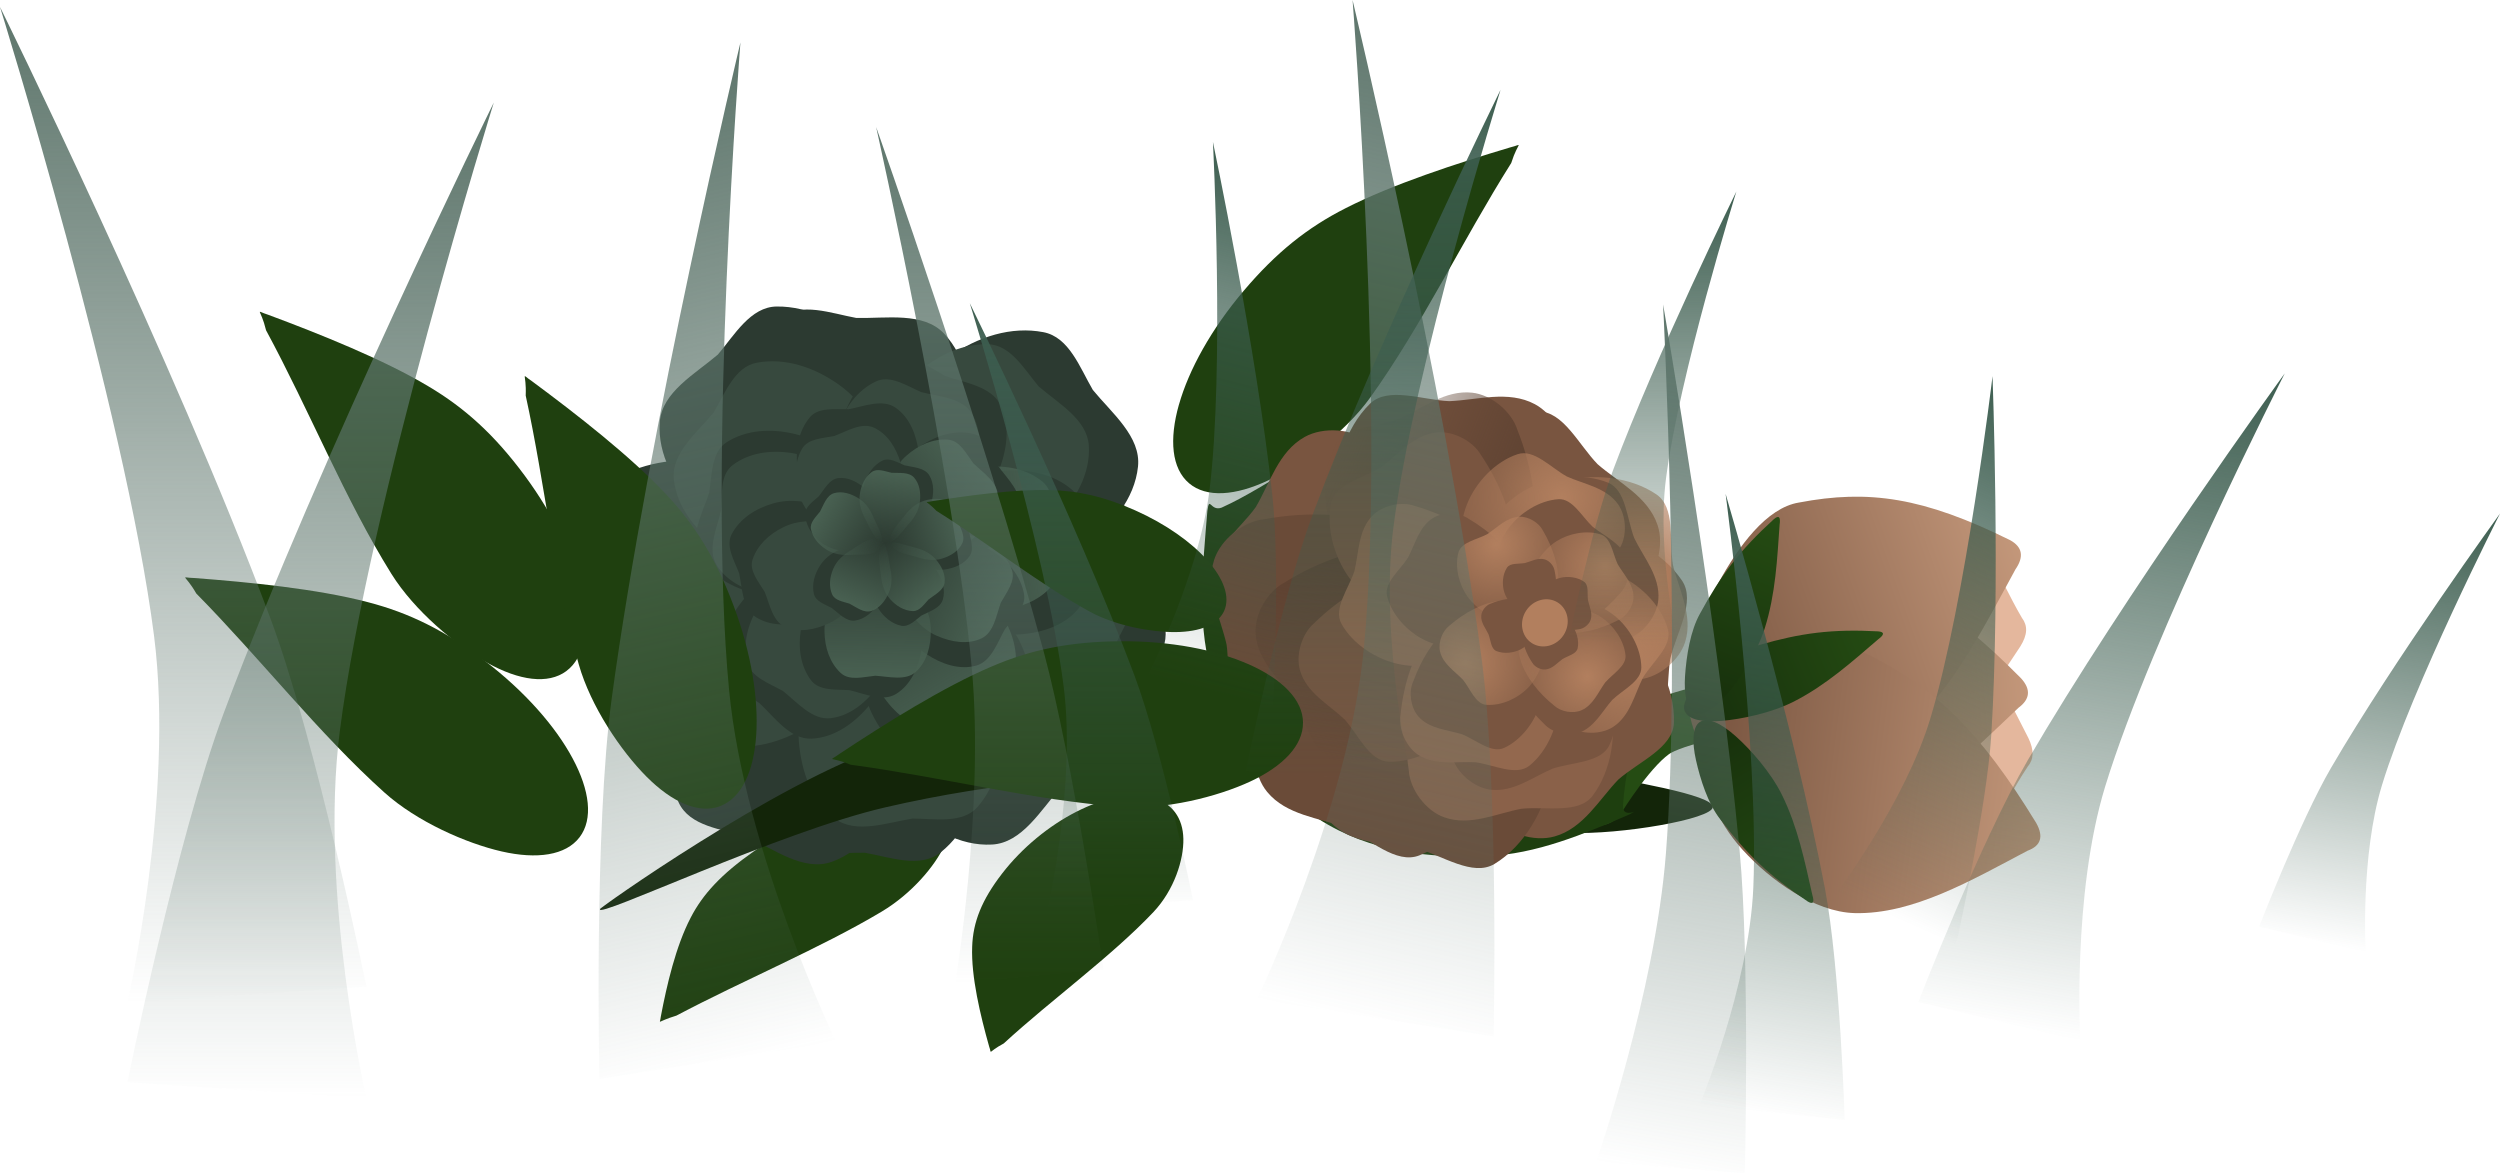 <svg version="1.1" xmlns="http://www.w3.org/2000/svg" xmlns:xlink="http://www.w3.org/1999/xlink" width="78.471" height="36.827" viewBox="0,0,78.471,36.827"><defs><linearGradient x1="233.275" y1="182.649" x2="230.494" y2="178.052" gradientUnits="userSpaceOnUse" id="color-1"><stop offset="0" stop-color="#496152"/><stop offset="1" stop-color="#496152" stop-opacity="0"/></linearGradient><linearGradient x1="233.641" y1="176.021" x2="228.304" y2="176.635" gradientUnits="userSpaceOnUse" id="color-2"><stop offset="0" stop-color="#496152"/><stop offset="1" stop-color="#496152" stop-opacity="0"/></linearGradient><linearGradient x1="232.876" y1="179.09" x2="229.244" y2="177.482" gradientUnits="userSpaceOnUse" id="color-3"><stop offset="0" stop-color="#496152"/><stop offset="1" stop-color="#496152" stop-opacity="0"/></linearGradient><linearGradient x1="230.325" y1="174.907" x2="227.351" y2="177.54" gradientUnits="userSpaceOnUse" id="color-4"><stop offset="0" stop-color="#496152"/><stop offset="1" stop-color="#496152" stop-opacity="0"/></linearGradient><linearGradient x1="226.662" y1="182.884" x2="226.61" y2="178.912" gradientUnits="userSpaceOnUse" id="color-5"><stop offset="0" stop-color="#496152"/><stop offset="1" stop-color="#496152" stop-opacity="0"/></linearGradient><linearGradient x1="230.586" y1="177.052" x2="228.426" y2="177.72" gradientUnits="userSpaceOnUse" id="color-6"><stop offset="0" stop-color="#496152"/><stop offset="1" stop-color="#496152" stop-opacity="0"/></linearGradient><linearGradient x1="227.86" y1="176.272" x2="227.567" y2="178.514" gradientUnits="userSpaceOnUse" id="color-7"><stop offset="0" stop-color="#496152"/><stop offset="1" stop-color="#496152" stop-opacity="0"/></linearGradient><linearGradient x1="225.988" y1="178.38" x2="227.893" y2="179.598" gradientUnits="userSpaceOnUse" id="color-8"><stop offset="0" stop-color="#496152"/><stop offset="1" stop-color="#496152" stop-opacity="0"/></linearGradient><linearGradient x1="229.269" y1="181.025" x2="227.763" y2="179.339" gradientUnits="userSpaceOnUse" id="color-9"><stop offset="0" stop-color="#496152"/><stop offset="1" stop-color="#496152" stop-opacity="0"/></linearGradient><linearGradient x1="226.586" y1="180.217" x2="227.473" y2="178.137" gradientUnits="userSpaceOnUse" id="color-10"><stop offset="0" stop-color="#496152"/><stop offset="1" stop-color="#496152" stop-opacity="0"/></linearGradient><linearGradient x1="264.697" y1="186.953" x2="254.068" y2="187.764" gradientUnits="userSpaceOnUse" id="color-11"><stop offset="0" stop-color="#c3977a"/><stop offset="1" stop-color="#795540"/></linearGradient><linearGradient x1="265.374" y1="182.269" x2="255.161" y2="185.868" gradientUnits="userSpaceOnUse" id="color-12"><stop offset="0" stop-color="#c3977a"/><stop offset="1" stop-color="#795540"/></linearGradient><linearGradient x1="264.343" y1="191.489" x2="253.667" y2="190.125" gradientUnits="userSpaceOnUse" id="color-13"><stop offset="0" stop-color="#c3977a"/><stop offset="1" stop-color="#795540"/></linearGradient><linearGradient x1="260.219" y1="182.321" x2="254.042" y2="184.871" gradientUnits="userSpaceOnUse" id="color-14"><stop offset="0" stop-color="#254c13"/><stop offset="1" stop-color="#162e0b"/></linearGradient><linearGradient x1="257.45" y1="178.167" x2="254.929" y2="184.356" gradientUnits="userSpaceOnUse" id="color-15"><stop offset="0" stop-color="#254c13"/><stop offset="1" stop-color="#162e0b"/></linearGradient><linearGradient x1="258.451" y1="189.442" x2="255.02" y2="183.708" gradientUnits="userSpaceOnUse" id="color-16"><stop offset="0" stop-color="#254c13"/><stop offset="1" stop-color="#162e0b"/></linearGradient><linearGradient x1="240.812" y1="177.973" x2="239.475" y2="184.858" gradientUnits="userSpaceOnUse" id="color-17"><stop offset="0" stop-color="#5b4030"/><stop offset="1" stop-color="#5b4030" stop-opacity="0"/></linearGradient><radialGradient cx="252.452" cy="179.68" r="6.463" gradientUnits="userSpaceOnUse" id="color-18"><stop offset="0" stop-color="#b27f5e"/><stop offset="1" stop-color="#b27f5e" stop-opacity="0"/></radialGradient><linearGradient x1="250.314" y1="175.172" x2="243.784" y2="172.612" gradientUnits="userSpaceOnUse" id="color-19"><stop offset="0" stop-color="#5b4030"/><stop offset="1" stop-color="#5b4030" stop-opacity="0"/></linearGradient><radialGradient cx="251.929" cy="182.359" r="5.004" gradientUnits="userSpaceOnUse" id="color-20"><stop offset="0" stop-color="#b27f5e"/><stop offset="1" stop-color="#b27f5e" stop-opacity="0"/></radialGradient><radialGradient cx="249.788" cy="177.198" r="4.833" gradientUnits="userSpaceOnUse" id="color-21"><stop offset="0" stop-color="#b27f5e"/><stop offset="1" stop-color="#b27f5e" stop-opacity="0"/></radialGradient><radialGradient cx="250.583" cy="182.823" r="3.008" gradientUnits="userSpaceOnUse" id="color-22"><stop offset="0" stop-color="#b27f5e"/><stop offset="1" stop-color="#b27f5e" stop-opacity="0"/></radialGradient><radialGradient cx="251.143" cy="179.339" r="3.152" gradientUnits="userSpaceOnUse" id="color-23"><stop offset="0" stop-color="#b27f5e"/><stop offset="1" stop-color="#b27f5e" stop-opacity="0"/></radialGradient><radialGradient cx="247.734" cy="178.663" r="3.045" gradientUnits="userSpaceOnUse" id="color-24"><stop offset="0" stop-color="#b27f5e"/><stop offset="1" stop-color="#b27f5e" stop-opacity="0"/></radialGradient><radialGradient cx="246.766" cy="182.389" r="3.276" gradientUnits="userSpaceOnUse" id="color-25"><stop offset="0" stop-color="#b27f5e"/><stop offset="1" stop-color="#b27f5e" stop-opacity="0"/></radialGradient><linearGradient x1="206.514" y1="161.804" x2="206.514" y2="193.054" gradientUnits="userSpaceOnUse" id="color-26"><stop offset="0" stop-color="#5d756b"/><stop offset="1" stop-color="#5d756b" stop-opacity="0"/></linearGradient><linearGradient x1="210.514" y1="164.804" x2="210.514" y2="196.054" gradientUnits="userSpaceOnUse" id="color-27"><stop offset="0" stop-color="#5d756b"/><stop offset="1" stop-color="#5d756b" stop-opacity="0"/></linearGradient><linearGradient x1="218.398" y1="164.189" x2="225.298" y2="194.668" gradientUnits="userSpaceOnUse" id="color-28"><stop offset="0" stop-color="#5d756b"/><stop offset="1" stop-color="#5d756b" stop-opacity="0"/></linearGradient><linearGradient x1="248.826" y1="162.856" x2="241.926" y2="193.335" gradientUnits="userSpaceOnUse" id="color-29"><stop offset="0" stop-color="#5d756b"/><stop offset="1" stop-color="#5d756b" stop-opacity="0"/></linearGradient><linearGradient x1="231.835" y1="165.573" x2="231.835" y2="192.448" gradientUnits="userSpaceOnUse" id="color-30"><stop offset="0" stop-color="#5d756b"/><stop offset="1" stop-color="#5d756b" stop-opacity="0"/></linearGradient><linearGradient x1="243.863" y1="164.407" x2="243.863" y2="186.144" gradientUnits="userSpaceOnUse" id="color-31"><stop offset="0" stop-color="#3c5d4f"/><stop offset="1" stop-color="#3c5d4f" stop-opacity="0"/></linearGradient><linearGradient x1="234.708" y1="171.102" x2="234.708" y2="190.144" gradientUnits="userSpaceOnUse" id="color-32"><stop offset="0" stop-color="#3c5d4f"/><stop offset="1" stop-color="#3c5d4f" stop-opacity="0"/></linearGradient><linearGradient x1="241.828" y1="166.807" x2="237.677" y2="183.068" gradientUnits="userSpaceOnUse" id="color-33"><stop offset="0" stop-color="#3c5d4f"/><stop offset="1" stop-color="#3c5d4f" stop-opacity="0"/></linearGradient><linearGradient x1="252.636" y1="167.597" x2="252.636" y2="181.886" gradientUnits="userSpaceOnUse" id="color-34"><stop offset="0" stop-color="#3c5d4f"/><stop offset="1" stop-color="#3c5d4f" stop-opacity="0"/></linearGradient><linearGradient x1="256.485" y1="171.746" x2="251.94" y2="198.234" gradientUnits="userSpaceOnUse" id="color-35"><stop offset="0" stop-color="#5d756b"/><stop offset="1" stop-color="#5d756b" stop-opacity="0"/></linearGradient><linearGradient x1="268.537" y1="172.63" x2="264.862" y2="194.055" gradientUnits="userSpaceOnUse" id="color-36"><stop offset="0" stop-color="#3c5d4f"/><stop offset="1" stop-color="#3c5d4f" stop-opacity="0"/></linearGradient><linearGradient x1="258.382" y1="177.681" x2="255.162" y2="196.449" gradientUnits="userSpaceOnUse" id="color-37"><stop offset="0" stop-color="#3c5d4f"/><stop offset="1" stop-color="#3c5d4f" stop-opacity="0"/></linearGradient><linearGradient x1="266.126" y1="174.652" x2="259.285" y2="189.976" gradientUnits="userSpaceOnUse" id="color-38"><stop offset="0" stop-color="#3c5d4f"/><stop offset="1" stop-color="#3c5d4f" stop-opacity="0"/></linearGradient><linearGradient x1="276.644" y1="177.258" x2="274.228" y2="191.341" gradientUnits="userSpaceOnUse" id="color-39"><stop offset="0" stop-color="#3c5d4f"/><stop offset="1" stop-color="#3c5d4f" stop-opacity="0"/></linearGradient></defs><g transform="translate(-200.764,-161.586)"><g data-paper-data="{&quot;isPaintingLayer&quot;:true}" fill-rule="nonzero" stroke-linejoin="miter" stroke-miterlimit="10" stroke-dasharray="" stroke-dashoffset="0" style="mix-blend-mode: normal"><g><path d="M230.041,186.723c0.555,0.26 0.653,0.779 0.363,1.409c-0.29,0.63 -1.017,1.501 -1.967,2.069c-1.916,1.144 -4.337,2.151 -6.443,3.264c-0.653,0.198 -0.512,0.291 -0.488,0.028c0.187,-0.984 0.469,-2.205 0.939,-3.106c0.381,-0.739 0.969,-1.369 1.967,-2.069c0.998,-0.7 2.127,-1.228 3.146,-1.517c1.019,-0.289 1.928,-0.338 2.483,-0.078z" fill="#1f400f" stroke="none" stroke-width="0.346" stroke-linecap="round"/><path d="M236.905,186.615c0.656,0.166 0.991,0.652 1.003,1.303c0.012,0.651 -0.285,1.601 -0.938,2.294c-1.317,1.394 -3.184,2.734 -4.7,4.126c-0.538,0.29 -0.359,0.358 -0.457,0.101c-0.276,-0.977 -0.57,-2.197 -0.534,-3.138c0.025,-0.771 0.3,-1.467 0.938,-2.294c0.638,-0.826 1.482,-1.508 2.331,-1.941c0.849,-0.433 1.702,-0.618 2.358,-0.452z" fill="#1f400f" stroke="none" stroke-width="0.346" stroke-linecap="round"/><g stroke="none" stroke-linecap="round"><g fill="#2c3a31" stroke-width="0.138"><path d="M234.055,186.309c-0.622,0.702 -1.208,1.735 -2.153,1.786c-1.014,0.056 -1.99,-0.506 -2.774,-1.308c-0.784,-0.802 -1.079,-1.8 -1.242,-2.804c-0.185,-1.121 -0.794,-2.719 0.002,-3.594c0.918,-0.798 2.542,-0.213 3.691,-0.013c1.003,0.171 1.99,0.506 2.774,1.308c0.784,0.802 1.271,1.788 1.242,2.804c-0.022,0.825 -0.922,1.312 -1.541,1.821z"/><g><path d="M235.714,176.76c0.379,0.858 1.074,1.821 0.727,2.701c-0.371,0.945 -1.289,1.599 -2.345,1.977c-1.056,0.378 -2.086,0.231 -3.066,-0.038c-1.096,-0.299 -2.802,-0.411 -3.266,-1.499c-0.344,-1.167 0.866,-2.399 1.525,-3.362c0.573,-0.84 1.289,-1.598 2.345,-1.977c1.056,-0.378 2.155,-0.411 3.066,0.038c0.742,0.363 0.809,1.385 1.014,2.159z"/><path d="M227.642,171.566c0.938,0.021 2.104,-0.199 2.754,0.49c0.698,0.737 0.9,1.846 0.794,2.962c-0.106,1.117 -0.677,1.986 -1.337,2.76c-0.736,0.865 -1.562,2.362 -2.744,2.32c-1.202,-0.185 -1.804,-1.803 -2.395,-2.809c-0.517,-0.876 -0.9,-1.846 -0.794,-2.962c0.106,-1.117 0.543,-2.126 1.337,-2.76c0.644,-0.517 1.597,-0.144 2.386,-0.001z"/></g><g><path d="M222.067,186.776c-0.428,-0.922 -0.369,-2.02 0.034,-3.066c0.403,-1.047 1.178,-1.744 2.032,-2.297c0.978,-0.637 2.239,-1.816 3.397,-1.445c1.077,0.49 1.149,2.198 1.421,3.301c0.246,0.987 0.369,2.02 -0.034,3.066c-0.403,1.047 -1.078,1.949 -2.032,2.297c-0.889,0.326 -1.834,-0.391 -2.683,-0.791c-0.769,-0.224 -1.789,-0.315 -2.135,-1.065z"/><path d="M219.256,177.309c0.653,-0.779 1.672,-1.192 2.791,-1.272c1.119,-0.08 2.079,0.326 2.942,0.864c0.992,0.615 2.595,1.255 2.751,2.461c0.014,1.183 -1.502,1.973 -2.385,2.689c-0.789,0.642 -1.672,1.192 -2.791,1.272c-1.119,0.08 -2.222,-0.148 -2.943,-0.864c-0.673,-0.666 -0.425,-1.827 -0.424,-2.765c-0.124,-0.792 -0.474,-1.753 0.058,-2.385z"/></g></g><g><g fill="#2c3a31" stroke-width="0.138"><path d="M227.91,188.352c-0.938,-0.016 -2.103,0.211 -2.757,-0.474c-0.702,-0.733 -0.91,-1.84 -0.81,-2.958c0.1,-1.117 0.665,-1.99 1.322,-2.767c0.731,-0.87 1.549,-2.371 2.731,-2.336c1.203,0.178 1.815,1.792 2.411,2.795c0.522,0.873 0.91,1.84 0.81,2.958c-0.1,1.117 -0.531,2.129 -1.322,2.767c-0.641,0.521 -1.596,0.153 -2.386,0.015z"/><g><path d="M236.337,183.38c-0.405,0.846 -0.684,2 -1.579,2.309c-0.959,0.333 -2.052,0.061 -3.026,-0.495c-0.974,-0.556 -1.532,-1.434 -1.965,-2.354c-0.486,-1.027 -1.511,-2.395 -0.986,-3.456c0.663,-1.02 2.385,-0.903 3.545,-1.028c1.011,-0.111 2.052,-0.061 3.026,0.495c0.974,0.556 1.714,1.37 1.965,2.354c0.206,0.8 -0.525,1.515 -0.98,2.175z"/><path d="M235.064,173.823c0.594,0.726 1.52,1.469 1.42,2.41c-0.106,1.01 -0.817,1.884 -1.734,2.529c-0.917,0.646 -1.949,0.778 -2.966,0.779c-1.136,0.004 -2.81,0.35 -3.547,-0.575c-0.642,-1.033 0.195,-2.543 0.575,-3.646c0.329,-0.963 0.817,-1.884 1.734,-2.529c0.917,-0.646 1.968,-0.97 2.966,-0.779c0.812,0.153 1.148,1.119 1.553,1.811z"/></g><g><path d="M219.795,179.518c0.422,-0.924 1.294,-1.594 2.351,-1.969c1.057,-0.375 2.091,-0.239 3.066,0.049c1.12,0.328 2.836,0.519 3.307,1.64c0.328,1.137 -0.922,2.302 -1.583,3.226c-0.589,0.829 -1.294,1.594 -2.351,1.969c-1.057,0.375 -2.181,0.449 -3.066,-0.049c-0.826,-0.463 -0.896,-1.648 -1.145,-2.552c-0.331,-0.73 -0.924,-1.564 -0.579,-2.314z"/><path d="M225.146,171.207c1.016,-0.011 1.993,0.495 2.781,1.292c0.788,0.798 1.105,1.791 1.258,2.797c0.178,1.153 0.735,2.787 -0.08,3.691c-0.889,0.78 -2.476,0.143 -3.593,-0.062c-1.001,-0.181 -1.993,-0.495 -2.781,-1.292c-0.788,-0.798 -1.333,-1.784 -1.258,-2.797c0.068,-0.944 1.111,-1.511 1.824,-2.121c0.52,-0.609 1.023,-1.501 1.849,-1.508z"/></g></g><g fill="#37493e"><path d="M229.407,187.28c-0.806,0.126 -1.771,0.493 -2.433,0.003c-0.711,-0.524 -1.054,-1.442 -1.134,-2.414c-0.08,-0.972 0.275,-1.805 0.722,-2.568c0.497,-0.854 0.975,-2.262 1.994,-2.408c1.058,-0.027 1.822,1.267 2.482,2.037c0.577,0.671 1.054,1.442 1.134,2.414c0.08,0.972 -0.139,1.904 -0.722,2.568c-0.472,0.541 -1.345,0.369 -2.042,0.367z" stroke-width="0.12"/><g stroke-width="0.12"><path d="M235.801,181.766c-0.221,0.786 -0.289,1.816 -1.01,2.214c-0.773,0.428 -1.75,0.357 -2.667,0.025c-0.917,-0.332 -1.526,-1.001 -2.034,-1.726c-0.569,-0.808 -1.651,-1.829 -1.359,-2.815c0.416,-0.973 1.91,-1.129 2.886,-1.408c0.85,-0.246 1.75,-0.357 2.667,-0.026c0.917,0.332 1.673,0.919 2.034,1.726c0.296,0.655 -0.225,1.377 -0.517,2.01z"/><path d="M233.365,173.714c0.617,0.534 1.521,1.033 1.575,1.855c0.059,0.881 -0.42,1.736 -1.11,2.426c-0.69,0.69 -1.555,0.956 -2.426,1.108c-0.973,0.172 -2.357,0.718 -3.126,0.034c-0.704,-0.79 -0.21,-2.209 -0.049,-3.211c0.139,-0.874 0.42,-1.736 1.11,-2.426c0.69,-0.69 1.543,-1.124 2.426,-1.109c0.718,0.01 1.151,0.789 1.6,1.322z"/></g><g><path d="M221.137,180.968c0.224,-0.855 0.872,-1.559 1.723,-2.037c0.85,-0.478 1.756,-0.516 2.635,-0.414c1.008,0.115 2.507,0.023 3.078,0.914c0.45,0.925 -0.448,2.11 -0.877,3.001c-0.382,0.798 -0.872,1.559 -1.723,2.037c-0.85,0.478 -1.803,0.709 -2.635,0.414c-0.777,-0.274 -1.013,-1.279 -1.361,-2.017c-0.392,-0.577 -1.024,-1.203 -0.84,-1.897z" stroke-width="0.12"/><path d="M224.524,172.97c0.869,-0.16 1.781,0.128 2.576,0.694c0.794,0.567 1.213,1.371 1.494,2.21c0.324,0.962 1.044,2.28 0.48,3.175c-0.646,0.801 -2.101,0.49 -3.089,0.481c-0.885,-0.007 -1.782,-0.128 -2.576,-0.694c-0.794,-0.567 -1.407,-1.331 -1.494,-2.21c-0.082,-0.819 0.728,-1.46 1.248,-2.089c0.356,-0.6 0.654,-1.438 1.361,-1.567z" stroke-width="0.12"/></g></g><g fill="#2c3a31" stroke-width="0.097"><path d="M231.56,184.757c-0.571,0.337 -1.189,0.903 -1.836,0.732c-0.694,-0.182 -1.228,-0.773 -1.58,-1.482c-0.352,-0.71 -0.334,-1.444 -0.225,-2.155c0.119,-0.794 0.057,-2 0.783,-2.415c0.79,-0.337 1.755,0.41 2.484,0.793c0.637,0.333 1.228,0.773 1.58,1.482c0.352,0.71 0.466,1.478 0.225,2.155c-0.194,0.55 -0.905,0.682 -1.432,0.89z"/><g><path d="M234.715,178.714c0.068,0.659 0.326,1.457 -0.099,1.974c-0.455,0.555 -1.214,0.794 -2.006,0.819c-0.792,0.025 -1.452,-0.298 -2.053,-0.692c-0.672,-0.439 -1.794,-0.885 -1.87,-1.718c0.023,-0.859 1.103,-1.425 1.756,-1.928c0.568,-0.44 1.214,-0.794 2.006,-0.819c0.792,-0.025 1.538,0.192 2.053,0.692c0.42,0.405 0.243,1.107 0.213,1.672z"/><path d="M230.43,173.386c0.626,0.218 1.458,0.324 1.745,0.928c0.309,0.647 0.204,1.436 -0.11,2.164c-0.314,0.727 -0.887,1.188 -1.499,1.564c-0.683,0.422 -1.564,1.248 -2.349,0.963c-0.768,-0.385 -0.821,-1.604 -1,-2.409c-0.157,-0.701 -0.204,-1.436 0.111,-2.164c0.314,-0.727 0.827,-1.311 1.499,-1.564c0.545,-0.207 1.105,0.25 1.604,0.518z"/></g><g><path d="M223.398,182.476c-0.087,-0.713 0.191,-1.438 0.69,-2.054c0.499,-0.616 1.171,-0.916 1.865,-1.102c0.796,-0.216 1.9,-0.734 2.597,-0.233c0.617,0.563 0.294,1.727 0.238,2.528c-0.049,0.717 -0.191,1.438 -0.69,2.054c-0.499,0.616 -1.148,1.076 -1.865,1.102c-0.668,0.026 -1.148,-0.662 -1.632,-1.115c-0.469,-0.318 -1.134,-0.601 -1.203,-1.18z"/><path d="M223.581,175.461c0.608,-0.382 1.383,-0.438 2.152,-0.248c0.769,0.19 1.327,0.671 1.79,1.22c0.533,0.629 1.472,1.408 1.314,2.253c-0.248,0.798 -1.439,1 -2.187,1.289c-0.67,0.26 -1.383,0.438 -2.152,0.248c-0.769,-0.19 -1.461,-0.583 -1.79,-1.22c-0.308,-0.594 0.111,-1.32 0.316,-1.951c0.089,-0.559 0.062,-1.282 0.557,-1.591z"/></g></g><g stroke-width="0.085"><path d="M231.406,183.673c-0.473,0.335 -0.971,0.874 -1.547,0.772c-0.618,-0.109 -1.127,-0.584 -1.486,-1.177c-0.359,-0.593 -0.396,-1.235 -0.354,-1.862c0.046,-0.701 -0.096,-1.748 0.507,-2.163c0.665,-0.352 1.56,0.229 2.224,0.511c0.579,0.244 1.127,0.584 1.486,1.177c0.359,0.593 0.514,1.255 0.354,1.862c-0.129,0.494 -0.739,0.66 -1.183,0.88z" fill="url(#color-1)"/><g><path d="M233.794,178.147c0.108,0.57 0.391,1.247 0.058,1.728c-0.356,0.517 -1,0.781 -1.689,0.86c-0.689,0.079 -1.288,-0.154 -1.84,-0.454c-0.618,-0.334 -1.629,-0.641 -1.755,-1.361c-0.043,-0.751 0.858,-1.323 1.39,-1.809c0.463,-0.425 1,-0.781 1.689,-0.86c0.689,-0.079 1.355,0.055 1.84,0.454c0.395,0.323 0.292,0.947 0.307,1.442z" fill="url(#color-2)"/><path d="M229.686,173.895c0.562,0.144 1.295,0.176 1.589,0.682c0.317,0.542 0.282,1.237 0.061,1.895c-0.221,0.657 -0.687,1.101 -1.193,1.473c-0.565,0.418 -1.272,1.202 -1.978,1.011c-0.698,-0.28 -0.833,-1.339 -1.047,-2.027c-0.188,-0.6 -0.282,-1.237 -0.061,-1.894c0.221,-0.657 0.626,-1.203 1.193,-1.473c0.46,-0.221 0.982,0.138 1.436,0.335z" fill="#37493e"/></g><g fill="#37493e"><path d="M224.204,182.333c-0.128,-0.615 0.062,-1.268 0.451,-1.841c0.39,-0.573 0.954,-0.884 1.546,-1.097c0.678,-0.246 1.603,-0.779 2.248,-0.392c0.579,0.446 0.383,1.484 0.391,2.187c0.01,0.629 -0.062,1.268 -0.451,1.841c-0.39,0.573 -0.923,1.021 -1.546,1.097c-0.581,0.072 -1.049,-0.493 -1.504,-0.853c-0.432,-0.243 -1.032,-0.441 -1.135,-0.941z"/><path d="M223.767,176.181c0.502,-0.377 1.174,-0.483 1.858,-0.373c0.685,0.109 1.206,0.488 1.65,0.933c0.511,0.509 1.386,1.12 1.31,1.868c-0.158,0.714 -1.181,0.977 -1.813,1.283c-0.565,0.276 -1.174,0.483 -1.858,0.373c-0.685,-0.109 -1.317,-0.401 -1.65,-0.933c-0.312,-0.495 0.001,-1.159 0.133,-1.724c0.036,-0.494 -0.039,-1.122 0.37,-1.427z"/></g></g><g><g fill="#2c3a31" stroke-width="0.072"><path d="M232.311,181.327c-0.243,0.429 -0.432,1.023 -0.912,1.153c-0.515,0.14 -1.078,-0.043 -1.568,-0.37c-0.49,-0.327 -0.751,-0.808 -0.944,-1.306c-0.217,-0.556 -0.704,-1.311 -0.39,-1.848c0.385,-0.51 1.283,-0.386 1.896,-0.409c0.534,-0.021 1.078,0.043 1.568,0.37c0.49,0.327 0.848,0.781 0.944,1.306c0.079,0.427 -0.331,0.775 -0.593,1.104z"/><g><path d="M232.089,176.209c0.289,0.4 0.751,0.819 0.668,1.309c-0.088,0.526 -0.488,0.962 -0.99,1.272c-0.502,0.309 -1.047,0.346 -1.58,0.314c-0.596,-0.034 -1.485,0.094 -1.842,-0.414c-0.304,-0.562 0.183,-1.328 0.418,-1.894c0.203,-0.494 0.488,-0.962 0.99,-1.272c0.502,-0.31 1.063,-0.446 1.58,-0.314c0.421,0.106 0.567,0.624 0.757,0.999z"/><path d="M227.404,174.43c0.484,-0.091 1.06,-0.332 1.469,-0.048c0.439,0.303 0.664,0.851 0.731,1.436c0.067,0.585 -0.131,1.095 -0.387,1.564c-0.284,0.525 -0.545,1.385 -1.158,1.492c-0.638,0.036 -1.124,-0.73 -1.537,-1.183c-0.361,-0.394 -0.664,-0.851 -0.731,-1.436c-0.067,-0.586 0.048,-1.152 0.387,-1.564c0.275,-0.336 0.805,-0.248 1.226,-0.261z"/></g><g><path d="M226.218,182.935c-0.32,-0.427 -0.41,-0.998 -0.317,-1.58c0.093,-0.582 0.415,-1.025 0.794,-1.402c0.433,-0.434 0.953,-1.178 1.589,-1.113c0.607,0.134 0.83,1.005 1.09,1.542c0.234,0.48 0.41,0.998 0.317,1.58c-0.093,0.582 -0.342,1.119 -0.794,1.402c-0.421,0.265 -0.986,-0.001 -1.466,-0.114c-0.42,-0.031 -0.954,0.033 -1.213,-0.315z"/><path d="M223.734,178.346c0.251,-0.471 0.729,-0.795 1.296,-0.958c0.566,-0.163 1.104,-0.059 1.607,0.123c0.577,0.208 1.471,0.362 1.682,0.965c0.136,0.606 -0.557,1.178 -0.933,1.642c-0.335,0.416 -0.729,0.795 -1.296,0.958c-0.566,0.163 -1.158,0.166 -1.607,-0.123c-0.418,-0.269 -0.418,-0.893 -0.519,-1.375c-0.15,-0.393 -0.435,-0.85 -0.23,-1.232z"/></g></g><g stroke-width="0.063"><path d="M232.178,180.502c-0.145,0.404 -0.218,0.941 -0.611,1.124c-0.421,0.196 -0.93,0.123 -1.399,-0.084c-0.469,-0.208 -0.763,-0.581 -1.003,-0.979c-0.269,-0.444 -0.798,-1.019 -0.609,-1.525c0.254,-0.495 1.043,-0.522 1.564,-0.633c0.455,-0.098 0.93,-0.123 1.399,0.084c0.469,0.207 0.843,0.543 1.003,0.979c0.131,0.354 -0.168,0.713 -0.344,1.035z" fill="url(#color-3)"/><g><path d="M231.318,176.131c0.307,0.3 0.765,0.59 0.767,1.023c0.003,0.464 -0.275,0.897 -0.659,1.237c-0.384,0.34 -0.846,0.452 -1.308,0.504c-0.516,0.059 -1.259,0.302 -1.641,-0.081c-0.344,-0.437 -0.04,-1.165 0.076,-1.686c0.101,-0.454 0.275,-0.897 0.659,-1.237c0.384,-0.34 0.845,-0.54 1.308,-0.504c0.376,0.028 0.578,0.45 0.797,0.744z" fill="url(#color-4)"/><path d="M226.948,175.272c0.402,-0.15 0.859,-0.442 1.252,-0.26c0.421,0.194 0.695,0.63 0.84,1.122c0.145,0.492 0.05,0.958 -0.099,1.398c-0.165,0.492 -0.262,1.268 -0.771,1.451c-0.542,0.126 -1.072,-0.459 -1.493,-0.785c-0.368,-0.284 -0.695,-0.63 -0.84,-1.122c-0.144,-0.492 -0.13,-0.994 0.099,-1.398c0.185,-0.329 0.653,-0.332 1.012,-0.406z" fill="#37493e"/></g><g><path d="M227.149,182.707c-0.338,-0.318 -0.5,-0.794 -0.506,-1.307c-0.007,-0.513 0.204,-0.94 0.472,-1.32c0.307,-0.436 0.641,-1.151 1.196,-1.19c0.54,0.025 0.861,0.738 1.164,1.159c0.272,0.377 0.5,0.794 0.506,1.307c0.007,0.513 -0.127,1.01 -0.472,1.32c-0.322,0.289 -0.845,0.146 -1.273,0.12c-0.365,0.036 -0.813,0.17 -1.087,-0.09z" fill="url(#color-5)"/><path d="M224.388,179.146c0.145,-0.441 0.507,-0.79 0.968,-1.014c0.461,-0.224 0.938,-0.215 1.395,-0.133c0.525,0.092 1.314,0.092 1.585,0.577c0.207,0.5 -0.302,1.092 -0.555,1.546c-0.226,0.406 -0.507,0.79 -0.968,1.013c-0.461,0.224 -0.968,0.314 -1.395,0.133c-0.399,-0.168 -0.491,-0.703 -0.65,-1.101c-0.187,-0.315 -0.499,-0.663 -0.381,-1.022z" fill="#37493e"/></g></g></g><g><g fill="#2c3a31" stroke-width="0.041"><path d="M231.16,178.203c0.056,0.275 0.197,0.601 0.039,0.836c-0.169,0.252 -0.479,0.384 -0.812,0.427c-0.333,0.043 -0.624,-0.066 -0.893,-0.208c-0.301,-0.157 -0.792,-0.3 -0.858,-0.647c-0.026,-0.363 0.407,-0.646 0.661,-0.884c0.221,-0.209 0.479,-0.384 0.812,-0.427c0.333,-0.043 0.656,0.018 0.893,0.208c0.193,0.154 0.148,0.456 0.158,0.696z"/><g><path d="M229.156,176.192c0.273,0.064 0.628,0.071 0.776,0.312c0.159,0.259 0.15,0.595 0.05,0.916c-0.1,0.32 -0.32,0.54 -0.561,0.726c-0.269,0.208 -0.602,0.596 -0.946,0.511c-0.34,-0.128 -0.418,-0.639 -0.529,-0.969c-0.098,-0.288 -0.15,-0.595 -0.05,-0.916c0.1,-0.32 0.289,-0.589 0.561,-0.726c0.22,-0.112 0.476,0.056 0.698,0.146z"/><path d="M226.467,177.162c0.174,-0.22 0.331,-0.539 0.612,-0.57c0.302,-0.034 0.603,0.117 0.85,0.343c0.248,0.226 0.353,0.519 0.419,0.816c0.074,0.332 0.283,0.798 0.061,1.073c-0.26,0.254 -0.755,0.107 -1.102,0.067c-0.302,-0.034 -0.603,-0.117 -0.85,-0.343c-0.248,-0.226 -0.41,-0.512 -0.419,-0.816c-0.008,-0.247 0.253,-0.407 0.429,-0.57z"/></g><g><path d="M229.047,181.226c-0.297,-0.064 -0.549,-0.275 -0.726,-0.56c-0.177,-0.285 -0.205,-0.595 -0.183,-0.899c0.024,-0.348 -0.031,-0.861 0.266,-1.071c0.311,-0.169 0.732,0.121 1.044,0.254c0.28,0.119 0.549,0.275 0.726,0.56c0.177,0.285 0.272,0.608 0.183,0.899c-0.082,0.271 -0.423,0.368 -0.672,0.499c-0.192,0.144 -0.397,0.371 -0.639,0.318z"/><path d="M226.31,180.226c-0.069,-0.296 0.016,-0.614 0.198,-0.895c0.182,-0.282 0.452,-0.438 0.736,-0.548c0.325,-0.126 0.767,-0.394 1.083,-0.215c0.285,0.21 0.201,0.714 0.213,1.053c0.012,0.304 -0.016,0.614 -0.198,0.895c-0.182,0.282 -0.435,0.504 -0.736,0.548c-0.28,0.041 -0.513,-0.227 -0.737,-0.396c-0.212,-0.113 -0.504,-0.202 -0.559,-0.443z"/></g></g><g stroke-width="0.036"><path d="M230.814,177.92c0.089,0.227 0.258,0.486 0.158,0.71c-0.107,0.241 -0.353,0.401 -0.632,0.487c-0.279,0.086 -0.545,0.036 -0.797,-0.045c-0.281,-0.09 -0.724,-0.139 -0.832,-0.427c-0.076,-0.307 0.253,-0.614 0.435,-0.856c0.159,-0.212 0.353,-0.401 0.632,-0.487c0.279,-0.086 0.565,-0.082 0.797,0.045c0.189,0.103 0.194,0.369 0.239,0.573z" fill="url(#color-6)"/><g><path d="M228.744,176.426c0.244,0.014 0.549,-0.033 0.712,0.152c0.175,0.198 0.217,0.488 0.179,0.777c-0.038,0.289 -0.194,0.51 -0.373,0.705c-0.199,0.218 -0.428,0.6 -0.735,0.578c-0.311,-0.059 -0.453,-0.485 -0.597,-0.752c-0.126,-0.232 -0.217,-0.488 -0.179,-0.777c0.038,-0.289 0.161,-0.548 0.373,-0.705c0.172,-0.129 0.417,-0.023 0.62,0.021z" fill="url(#color-7)"/><path d="M226.503,177.646c0.116,-0.215 0.204,-0.511 0.44,-0.58c0.254,-0.074 0.534,0.011 0.78,0.168c0.246,0.157 0.38,0.392 0.48,0.637c0.113,0.273 0.361,0.642 0.211,0.911c-0.185,0.256 -0.631,0.204 -0.935,0.221c-0.264,0.016 -0.534,-0.011 -0.78,-0.168c-0.246,-0.157 -0.428,-0.378 -0.48,-0.637c-0.043,-0.21 0.156,-0.387 0.283,-0.552z" fill="url(#color-8)"/></g><g><path d="M229.412,180.767c-0.264,-0.01 -0.511,-0.154 -0.706,-0.372c-0.194,-0.218 -0.264,-0.48 -0.291,-0.743c-0.031,-0.302 -0.155,-0.734 0.069,-0.958c0.241,-0.191 0.645,-0.005 0.933,0.063c0.258,0.06 0.511,0.154 0.706,0.372c0.194,0.218 0.323,0.481 0.291,0.743c-0.03,0.244 -0.308,0.378 -0.501,0.527c-0.143,0.151 -0.285,0.377 -0.5,0.368z" fill="url(#color-9)"/><path d="M226.881,180.237c-0.103,-0.244 -0.078,-0.529 0.037,-0.797c0.114,-0.268 0.322,-0.443 0.549,-0.579c0.26,-0.157 0.599,-0.452 0.896,-0.345c0.276,0.137 0.279,0.582 0.339,0.871c0.055,0.259 0.078,0.528 -0.037,0.797c-0.114,0.268 -0.298,0.497 -0.549,0.579c-0.234,0.077 -0.473,-0.118 -0.69,-0.23c-0.198,-0.065 -0.462,-0.098 -0.545,-0.296z" fill="url(#color-10)"/></g></g></g></g></g><path d="M218.541,182.65c-0.576,0.427 -1.48,0.298 -2.473,-0.254c-0.994,-0.552 -2.289,-1.631 -3.017,-2.795c-1.464,-2.349 -2.573,-5.128 -3.936,-7.648c-0.174,-0.718 -0.366,-0.621 0.072,-0.485c1.62,0.604 3.615,1.402 5.025,2.245c1.157,0.687 2.078,1.528 3.017,2.795c0.938,1.268 1.555,2.59 1.792,3.701c0.238,1.112 0.096,2.013 -0.48,2.44z" fill="#1f400f" stroke="none" stroke-width="0.346" stroke-linecap="round"/><path d="M218.955,187.867c-0.435,0.57 -1.338,0.698 -2.446,0.444c-1.108,-0.254 -2.652,-0.929 -3.675,-1.846c-2.06,-1.849 -3.898,-4.209 -5.909,-6.25c-0.367,-0.641 -0.524,-0.495 -0.065,-0.486c1.724,0.13 3.863,0.341 5.451,0.758c1.303,0.338 2.421,0.889 3.675,1.846c1.254,0.957 2.214,2.055 2.751,3.057c0.538,1.002 0.653,1.907 0.218,2.477z" fill="#1f400f" stroke="none" stroke-width="0.346" stroke-linecap="round"/><path d="M223.363,186.892c-0.672,0.25 -1.504,-0.123 -2.307,-0.929c-0.802,-0.806 -1.748,-2.2 -2.125,-3.521c-0.757,-2.663 -1.053,-5.64 -1.666,-8.439c0.031,-0.738 -0.18,-0.698 0.204,-0.446c1.389,1.029 3.086,2.348 4.207,3.548c0.922,0.981 1.574,2.043 2.125,3.521c0.551,1.478 0.777,2.919 0.698,4.053c-0.079,1.134 -0.465,1.961 -1.136,2.212z" fill="#1f400f" stroke="none" stroke-width="0.346" stroke-linecap="round"/><path d="M237.769,174.288c0.31,-1.094 1.013,-2.372 2.033,-3.575c1.02,-1.203 1.995,-1.981 3.195,-2.59c1.462,-0.748 3.506,-1.413 5.162,-1.908c0.446,-0.107 0.262,-0.216 0.04,0.488c-1.527,2.424 -2.817,5.124 -4.433,7.371c-0.803,1.114 -2.166,2.105 -3.195,2.59c-1.028,0.485 -1.938,0.554 -2.485,0.09c-0.547,-0.464 -0.628,-1.372 -0.318,-2.466z" fill="#1f400f" stroke="none" stroke-width="0.346" stroke-linecap="round"/><g><path d="M239.392,183.67c3.665,0.217 7.366,1.457 10.72,2.105c1.784,0.32 4.43,0.761 4.415,1.142c-0.014,0.381 -2.919,0.877 -4.488,0.81c-3.641,-0.173 -7.274,-1.648 -10.969,-1.857c-3.516,-0.06 -7.082,0.263 -10.507,1.055c-3.343,0.771 -9.109,3.524 -8.965,3.196c-0.133,0.046 5.501,-3.965 9.038,-5.148c3.419,-1.147 7.147,-1.358 10.755,-1.303z" fill="#132509" stroke="none" stroke-width="0.346" stroke-linecap="round"/><g><path d="M264.177,181.879c-1.596,2.409 -2.934,4.496 -3.999,3.984c-0.561,-6.088 0.638,-7.383 1.542,-7.937c0.989,-0.405 1.761,1.798 2.508,3.052c0.187,0.249 0.182,0.528 -0.051,0.901z" fill="#e4b79d" stroke="none" stroke-width="0.269" stroke-linecap="butt"/><path d="M264.408,185.653c-0.794,1.179 -1.684,3.301 -2.575,2.806c-0.798,-0.634 -1.814,-2.034 -0.817,-8.043c1.032,-0.412 2.116,1.789 3.415,4.334c0.188,0.393 0.171,0.671 -0.023,0.902z" fill="#e4b79d" stroke="none" stroke-width="0.266" stroke-linecap="butt"/><path d="M250.925,186.636c0,0 1.048,-1.716 1.867,-2.175c0.852,-0.468 2.897,-0.775 2.897,-0.775" fill="none" stroke="#254c13" stroke-width="1.732" stroke-linecap="round"/><path d="M264.119,183.804c-1.504,1.419 -3.063,3.014 -4.832,3.51c-1.236,0.344 -2.781,-0.243 -3.782,-0.903c-1.001,-0.659 -1.663,-1.625 -1.749,-2.74c-0.085,-1.115 0.521,-2.228 1.312,-2.974c0.884,-0.836 2.053,-1.655 3.071,-1.426c2.207,0.429 3.794,1.313 6.06,3.603c0.326,0.357 0.28,0.665 -0.081,0.93z" fill="url(#color-11)" stroke="none" stroke-width="0.317" stroke-linecap="butt"/><path d="M264.022,179.464c-1.052,1.928 -2.112,4.045 -3.65,5.185c-1.076,0.795 -2.68,0.812 -3.792,0.555c-1.112,-0.257 -1.983,-0.935 -2.349,-1.973c-0.366,-1.038 -0.08,-2.334 0.473,-3.348c0.618,-1.135 1.509,-2.36 2.526,-2.523c2.188,-0.417 3.909,-0.166 6.629,1.181c0.399,0.22 0.434,0.533 0.162,0.923z" fill="url(#color-12)" stroke="none" stroke-width="0.317" stroke-linecap="butt"/><path d="M264.409,188.287c-1.754,0.925 -3.598,2.003 -5.426,1.96c-1.277,-0.032 -2.669,-1.052 -3.515,-1.981c-0.846,-0.929 -1.3,-2.054 -1.16,-3.153c0.14,-1.099 0.956,-1.992 1.879,-2.478c1.032,-0.545 2.338,-0.99 3.288,-0.47c2.07,1.062 3.445,2.38 5.201,5.25c0.247,0.44 0.14,0.722 -0.266,0.872z" fill="url(#color-13)" stroke="none" stroke-width="0.317" stroke-linecap="butt"/><path d="M259.715,181.655c-0.805,0.69 -1.634,1.436 -2.643,1.951c-0.705,0.36 -1.64,0.552 -2.26,0.607c-0.62,0.055 -1.058,-0.042 -1.167,-0.304c-0.108,-0.262 0.188,-0.676 0.612,-1.039c0.474,-0.406 1.114,-0.87 1.722,-1.037c1.314,-0.379 2.289,-0.507 3.735,-0.43c0.21,0.018 0.199,0.106 0.001,0.252z" fill="url(#color-14)" stroke="none" stroke-width="0.141" stroke-linecap="butt"/><path d="M256.623,178.058c-0.075,1.058 -0.125,2.172 -0.467,3.252c-0.239,0.755 -0.758,1.556 -1.155,2.036c-0.397,0.48 -0.773,0.724 -1.036,0.617c-0.263,-0.107 -0.349,-0.609 -0.31,-1.165c0.044,-0.622 0.163,-1.405 0.471,-1.955c0.653,-1.201 1.247,-1.986 2.317,-2.961c0.16,-0.137 0.215,-0.067 0.18,0.176z" fill="url(#color-15)" stroke="none" stroke-width="0.141" stroke-linecap="butt"/><path d="M257.498,189.877c-1.206,-0.802 -1.912,-1.487 -2.739,-2.575c-0.388,-0.497 -0.625,-1.252 -0.762,-1.861c-0.123,-0.544 -0.114,-1.053 0.13,-1.199c0.243,-0.146 0.653,0.038 1.118,0.453c0.465,0.414 1.099,1.127 1.45,1.837c0.502,1.016 0.721,2.109 0.955,3.144c0.071,0.235 0.027,0.312 -0.152,0.202z" fill="url(#color-16)" stroke="none" stroke-width="0.141" stroke-linecap="butt"/></g><g stroke="none" stroke-linecap="butt"><path d="M249.022,176.563c1.668,1.069 2.798,2.572 3.265,4.311c0.508,1.896 -0.453,3.971 -0.58,6.004c-0.018,0.456 0.617,0.029 0.214,0.266c-1.416,0.615 -2.956,1.26 -4.496,1.312c-1.799,0.061 -3.613,-0.099 -5.281,-1.168c-1.668,-1.069 -2.666,-2.615 -3.265,-4.311c-0.581,-1.643 -0.362,-3.589 -0.217,-5.36c0.069,-0.491 0.094,0.034 0.448,-0.098c1.573,-0.711 2.986,-1.981 4.631,-2.124c1.794,-0.154 3.613,0.099 5.281,1.168z" fill="#1e3f0f" stroke-width="0.203"/><g stroke-width="0.195"><path d="M242.898,181.098c0.874,-0.555 2.096,-0.809 3.076,-0.466c0.826,0.29 1.136,1.214 1.374,1.979c0.341,1.09 0.493,2.287 0.154,3.35c-0.329,1.031 -1.165,2.063 -2.183,2.473c-0.735,0.295 -1.559,-0.515 -2.336,-0.877c-0.817,-0.302 -1.842,-0.383 -2.444,-1.113c-0.429,-0.519 -0.521,-1.422 -0.227,-2.006c0.549,-1.325 1.437,-2.609 2.587,-3.341z" fill="#6a4b38"/><path d="M245.616,183.526c-0.155,-1.024 0.105,-2.244 0.814,-3.002c0.598,-0.639 1.569,-0.55 2.365,-0.459c1.135,0.128 2.292,0.471 3.128,1.21c0.811,0.717 1.418,1.898 1.383,2.995c-0.027,0.791 -1.099,1.219 -1.744,1.784c-0.605,0.626 -1.094,1.532 -2.004,1.787c-0.648,0.183 -1.511,-0.097 -1.927,-0.601c-0.991,-1.037 -1.809,-2.367 -2.014,-3.714z" fill="#795540"/><path d="M248.678,182.217c-1.015,0.206 -2.247,0.007 -3.039,-0.663c-0.668,-0.566 -0.627,-1.54 -0.576,-2.34c0.071,-1.14 0.357,-2.312 1.054,-3.184c0.676,-0.845 1.825,-1.511 2.922,-1.53c0.791,-0.012 1.272,1.038 1.869,1.654c0.655,0.574 1.584,1.016 1.884,1.913c0.215,0.638 -0.022,1.514 -0.505,1.955c-0.986,1.041 -2.274,1.924 -3.61,2.196z" fill="#795540"/><path d="M246.55,178.588c0.388,0.96 0.417,2.208 -0.098,3.109c-0.435,0.76 -1.399,0.898 -2.195,0.993c-1.134,0.138 -2.338,0.071 -3.323,-0.455c-0.954,-0.51 -1.819,-1.519 -2.038,-2.594c-0.157,-0.776 0.788,-1.44 1.285,-2.139c0.444,-0.749 0.71,-1.743 1.537,-2.202c0.588,-0.328 1.493,-0.255 2.014,0.14c1.204,0.779 2.307,1.885 2.818,3.148z" fill="#795540"/></g><g><g stroke-width="0.195"><path d="M244.643,178.241c0.941,0.432 1.818,1.32 2.062,2.329c0.206,0.851 -0.402,1.613 -0.916,2.229c-0.73,0.878 -1.652,1.656 -2.729,1.949c-1.044,0.284 -2.365,0.143 -3.262,-0.489c-0.646,-0.457 -0.415,-1.588 -0.533,-2.438c-0.19,-0.85 -0.679,-1.755 -0.393,-2.656c0.203,-0.642 0.911,-1.21 1.561,-1.28c1.41,-0.259 2.971,-0.211 4.21,0.357z" fill="#6a4b38"/><path d="M244.118,181.845c0.775,-0.687 1.941,-1.131 2.963,-0.948c0.862,0.155 1.314,1.019 1.67,1.737c0.509,1.022 0.849,2.18 0.683,3.283c-0.162,1.07 -0.823,2.222 -1.763,2.788c-0.679,0.407 -1.621,-0.261 -2.446,-0.495c-0.854,-0.168 -1.88,-0.086 -2.589,-0.712c-0.505,-0.445 -0.739,-1.321 -0.542,-1.944c0.332,-1.395 1.005,-2.804 2.024,-3.709z" fill="#6a4b38"/><path d="M246.886,183.7c-0.724,-0.74 -1.226,-1.883 -1.094,-2.912c0.112,-0.869 0.952,-1.363 1.652,-1.754c0.996,-0.559 2.135,-0.957 3.245,-0.845c1.077,0.108 2.26,0.712 2.872,1.622c0.44,0.658 -0.18,1.631 -0.373,2.467c-0.126,0.862 0.007,1.882 -0.582,2.621c-0.419,0.527 -1.283,0.804 -1.915,0.638c-1.41,-0.262 -2.851,-0.865 -3.804,-1.838z" fill="#795540"/><path d="M248.804,180.115c-0.595,0.847 -1.627,1.549 -2.663,1.607c-0.874,0.048 -1.514,-0.687 -2.026,-1.304c-0.732,-0.877 -1.33,-1.925 -1.423,-3.037c-0.09,-1.078 0.287,-2.352 1.071,-3.12c0.566,-0.553 1.637,-0.12 2.494,-0.083c0.87,-0.034 1.849,-0.351 2.683,0.094c0.594,0.316 1.025,1.115 0.977,1.767c-0.001,1.434 -0.33,2.961 -1.112,4.076z" fill="#795540"/></g><g stroke-width="0.177"><path d="M244.738,178.77c0.939,0.049 1.978,0.504 2.522,1.274c0.459,0.65 0.202,1.497 -0.025,2.189c-0.322,0.986 -0.839,1.953 -1.65,2.561c-0.786,0.59 -1.949,0.914 -2.918,0.682c-0.699,-0.169 -0.883,-1.202 -1.268,-1.879c-0.446,-0.653 -1.162,-1.254 -1.223,-2.11c-0.044,-0.61 0.363,-1.327 0.888,-1.605c1.104,-0.692 2.437,-1.176 3.674,-1.112z" fill="url(#color-17)"/><path d="M245.448,181.97c0.424,-0.84 1.259,-1.607 2.183,-1.795c0.78,-0.158 1.451,0.419 1.993,0.906c0.773,0.692 1.449,1.555 1.678,2.543c0.223,0.957 0.051,2.152 -0.553,2.945c-0.436,0.572 -1.456,0.323 -2.231,0.403c-0.778,0.145 -1.616,0.558 -2.424,0.268c-0.576,-0.206 -1.068,-0.867 -1.11,-1.46c-0.188,-1.289 -0.093,-2.704 0.464,-3.81z" fill="#8a6149"/><path d="M248.431,182.63c-0.86,-0.382 -1.667,-1.178 -1.901,-2.091c-0.197,-0.771 0.346,-1.47 0.806,-2.035c0.653,-0.806 1.481,-1.524 2.456,-1.802c0.945,-0.27 2.147,-0.158 2.969,0.406c0.592,0.407 0.395,1.438 0.513,2.208c0.183,0.769 0.638,1.586 0.388,2.408c-0.177,0.585 -0.813,1.109 -1.403,1.181c-1.278,0.252 -2.697,0.227 -3.828,-0.275z" fill="url(#color-18)"/><path d="M248.82,178.89c-0.218,0.915 -0.854,1.854 -1.709,2.25c-0.722,0.334 -1.509,-0.072 -2.148,-0.421c-0.912,-0.495 -1.769,-1.178 -2.22,-2.086c-0.438,-0.88 -0.547,-2.082 -0.143,-2.993c0.292,-0.657 1.341,-0.651 2.077,-0.907c0.723,-0.32 1.443,-0.916 2.297,-0.821c0.608,0.067 1.239,0.597 1.417,1.163c0.481,1.211 0.715,2.61 0.429,3.814z" fill="url(#color-19)"/></g><g fill="#795540" stroke-width="0.151"><path d="M244.867,179.555c0.788,-0.129 1.733,0.061 2.323,0.602c0.498,0.456 0.438,1.206 0.374,1.821c-0.089,0.877 -0.344,1.772 -0.907,2.424c-0.546,0.632 -1.452,1.111 -2.298,1.093c-0.611,-0.014 -0.95,-0.838 -1.392,-1.33c-0.488,-0.462 -1.191,-0.83 -1.396,-1.531c-0.147,-0.498 0.062,-1.167 0.447,-1.492c0.791,-0.774 1.81,-1.416 2.848,-1.586z"/><path d="M246.05,182.115c0.2,-0.773 0.755,-1.561 1.488,-1.884c0.618,-0.272 1.28,0.085 1.817,0.392c0.766,0.435 1.483,1.029 1.852,1.807c0.358,0.754 0.431,1.777 0.073,2.544c-0.259,0.553 -1.15,0.531 -1.779,0.737c-0.619,0.26 -1.24,0.755 -1.964,0.66c-0.515,-0.067 -1.043,-0.527 -1.185,-1.011c-0.389,-1.036 -0.565,-2.228 -0.303,-3.246z"/><path d="M248.64,182.1c-0.782,-0.161 -1.596,-0.676 -1.955,-1.392c-0.303,-0.604 0.022,-1.283 0.301,-1.834c0.396,-0.787 0.954,-1.532 1.713,-1.939c0.736,-0.395 1.753,-0.518 2.537,-0.2c0.565,0.231 0.588,1.122 0.824,1.74c0.291,0.606 0.816,1.201 0.757,1.928c-0.041,0.518 -0.475,1.068 -0.951,1.234c-1.015,0.44 -2.197,0.675 -3.227,0.464z"/><path d="M248.294,178.956c-0.016,0.799 -0.374,1.693 -1.012,2.176c-0.539,0.408 -1.265,0.213 -1.859,0.039c-0.846,-0.246 -1.681,-0.658 -2.219,-1.33c-0.522,-0.651 -0.83,-1.629 -0.659,-2.458c0.124,-0.598 0.996,-0.783 1.56,-1.128c0.542,-0.396 1.032,-1.021 1.758,-1.096c0.516,-0.054 1.136,0.272 1.387,0.71c0.618,0.918 1.065,2.037 1.045,3.088z"/></g><g stroke-width="0.133"><path d="M245.743,181.333c0.458,-0.534 1.201,-0.942 1.906,-0.914c0.594,0.024 0.979,0.563 1.285,1.013c0.438,0.64 0.774,1.388 0.765,2.146c-0.009,0.735 -0.347,1.572 -0.927,2.04c-0.419,0.337 -1.115,-0.025 -1.692,-0.106c-0.591,-0.034 -1.273,0.117 -1.808,-0.238c-0.381,-0.252 -0.621,-0.82 -0.546,-1.258c0.094,-0.97 0.415,-1.981 1.017,-2.684z" fill="#93684e"/><path d="M247.975,182.385c-0.304,-0.634 -0.378,-1.479 -0.068,-2.112c0.262,-0.534 0.91,-0.669 1.446,-0.768c0.763,-0.142 1.582,-0.149 2.272,0.165c0.669,0.305 1.298,0.951 1.493,1.671c0.14,0.519 -0.472,1.01 -0.779,1.506c-0.269,0.527 -0.406,1.212 -0.947,1.559c-0.385,0.247 -1.001,0.237 -1.371,-0.008c-0.85,-0.477 -1.645,-1.179 -2.046,-2.013z" fill="url(#color-20)"/><path d="M249.702,180.926c-0.618,0.335 -1.458,0.451 -2.106,0.172c-0.547,-0.235 -0.713,-0.876 -0.838,-1.406c-0.18,-0.755 -0.227,-1.573 0.052,-2.278c0.271,-0.683 0.886,-1.344 1.595,-1.574c0.512,-0.165 1.032,0.422 1.542,0.703c0.539,0.243 1.231,0.346 1.604,0.869c0.266,0.372 0.286,0.988 0.06,1.37c-0.434,0.872 -1.096,1.701 -1.909,2.143z" fill="url(#color-21)"/><path d="M247.63,178.955c0.443,0.547 0.709,1.352 0.554,2.039c-0.131,0.58 -0.731,0.861 -1.229,1.081c-0.709,0.315 -1.505,0.511 -2.249,0.364c-0.721,-0.142 -1.483,-0.626 -1.839,-1.281c-0.256,-0.473 0.226,-1.092 0.41,-1.645c0.14,-0.575 0.115,-1.273 0.561,-1.736c0.317,-0.33 0.919,-0.462 1.336,-0.309c0.937,0.267 1.873,0.767 2.456,1.486z" fill="#93684e"/></g><g fill="#795540" stroke-width="0.108"><path d="M246.46,181.082c0.467,-0.327 1.134,-0.498 1.682,-0.333c0.462,0.139 0.656,0.64 0.805,1.056c0.214,0.592 0.328,1.247 0.168,1.841c-0.156,0.576 -0.59,1.165 -1.14,1.416c-0.397,0.18 -0.871,-0.245 -1.308,-0.425c-0.457,-0.146 -1.024,-0.165 -1.373,-0.552c-0.249,-0.275 -0.322,-0.77 -0.175,-1.099c0.269,-0.743 0.726,-1.472 1.341,-1.903z"/><path d="M248.03,182.312c-0.111,-0.56 0.002,-1.238 0.374,-1.673c0.314,-0.367 0.85,-0.342 1.291,-0.311c0.628,0.042 1.273,0.203 1.752,0.589c0.464,0.375 0.828,1.01 0.836,1.615c0.005,0.436 -0.575,0.698 -0.916,1.026c-0.318,0.36 -0.564,0.87 -1.059,1.034c-0.352,0.117 -0.834,-0.016 -1.076,-0.283c-0.571,-0.546 -1.054,-1.258 -1.201,-1.995z"/><path d="M249.677,181.513c-0.554,0.139 -1.237,0.059 -1.69,-0.29c-0.382,-0.295 -0.383,-0.832 -0.375,-1.274c0.011,-0.629 0.139,-1.282 0.501,-1.779c0.351,-0.482 0.968,-0.877 1.571,-0.915c0.435,-0.026 0.726,0.54 1.07,0.864c0.375,0.3 0.897,0.52 1.085,1.007c0.134,0.346 0.025,0.834 -0.23,1.089c-0.517,0.598 -1.205,1.116 -1.933,1.298z"/><path d="M248.491,179.534c0.237,0.519 0.284,1.205 0.023,1.714c-0.22,0.429 -0.748,0.529 -1.184,0.601c-0.621,0.104 -1.286,0.097 -1.841,-0.168c-0.538,-0.257 -1.039,-0.791 -1.186,-1.378c-0.106,-0.423 0.398,-0.812 0.654,-1.21c0.226,-0.423 0.348,-0.977 0.792,-1.25c0.316,-0.195 0.815,-0.177 1.112,0.027c0.682,0.399 1.317,0.981 1.629,1.664z"/></g><g stroke-width="0.084"><path d="M248.482,182.279c-0.125,-0.425 -0.085,-0.958 0.172,-1.32c0.217,-0.306 0.634,-0.324 0.977,-0.331c0.489,-0.011 0.999,0.068 1.396,0.333c0.385,0.257 0.711,0.723 0.759,1.19c0.034,0.337 -0.396,0.58 -0.637,0.857c-0.221,0.3 -0.376,0.712 -0.747,0.873c-0.264,0.115 -0.646,0.046 -0.852,-0.144c-0.48,-0.383 -0.903,-0.9 -1.068,-1.459z" fill="url(#color-22)"/><path d="M249.797,181.436c-0.439,-0.057 -0.911,-0.309 -1.139,-0.69c-0.192,-0.322 -0.04,-0.71 0.091,-1.027c0.187,-0.452 0.465,-0.887 0.868,-1.143c0.391,-0.249 0.949,-0.359 1.395,-0.214c0.322,0.105 0.371,0.597 0.527,0.929c0.186,0.323 0.5,0.631 0.498,1.036c-0.002,0.288 -0.219,0.61 -0.475,0.721c-0.544,0.285 -1.188,0.464 -1.766,0.389z" fill="url(#color-23)"/><path d="M249.673,179.989c-0.035,0.442 -0.263,0.925 -0.633,1.171c-0.312,0.208 -0.708,0.076 -1.03,-0.04c-0.46,-0.164 -0.909,-0.42 -1.185,-0.81c-0.268,-0.378 -0.405,-0.93 -0.283,-1.383c0.089,-0.327 0.577,-0.4 0.901,-0.573c0.313,-0.202 0.605,-0.531 1.01,-0.549c0.288,-0.013 0.62,0.188 0.744,0.439c0.312,0.529 0.522,1.163 0.476,1.745z" fill="url(#color-24)"/><path d="M247.889,180.437c0.441,-0.046 0.957,0.09 1.267,0.408c0.261,0.269 0.204,0.682 0.148,1.02c-0.078,0.483 -0.248,0.97 -0.58,1.313c-0.323,0.332 -0.84,0.568 -1.308,0.531c-0.338,-0.027 -0.499,-0.495 -0.728,-0.782c-0.255,-0.271 -0.633,-0.498 -0.724,-0.893c-0.065,-0.281 0.072,-0.644 0.296,-0.812c0.463,-0.403 1.048,-0.725 1.628,-0.786z" fill="url(#color-25)"/></g><g fill="#795540" stroke-width="0.046"><path d="M248.546,181.445c0.006,-0.242 0.117,-0.512 0.311,-0.657c0.164,-0.122 0.384,-0.062 0.563,-0.008c0.256,0.076 0.508,0.203 0.669,0.408c0.157,0.198 0.248,0.495 0.195,0.746c-0.039,0.181 -0.303,0.235 -0.475,0.338c-0.165,0.119 -0.315,0.307 -0.535,0.328c-0.157,0.015 -0.344,-0.085 -0.418,-0.218c-0.185,-0.279 -0.318,-0.619 -0.31,-0.938z"/><path d="M249.341,181.242c-0.219,-0.103 -0.421,-0.313 -0.476,-0.55c-0.046,-0.199 0.098,-0.376 0.22,-0.518c0.173,-0.203 0.39,-0.383 0.643,-0.448c0.245,-0.064 0.553,-0.027 0.761,0.123c0.15,0.108 0.093,0.372 0.118,0.571c0.042,0.199 0.154,0.412 0.085,0.622c-0.049,0.149 -0.216,0.28 -0.368,0.295c-0.33,0.057 -0.695,0.042 -0.983,-0.094z"/><path d="M249.514,180.483c-0.093,0.224 -0.292,0.436 -0.525,0.502c-0.197,0.056 -0.38,-0.079 -0.529,-0.194c-0.212,-0.163 -0.402,-0.371 -0.48,-0.62c-0.076,-0.241 -0.055,-0.551 0.085,-0.766c0.101,-0.155 0.367,-0.111 0.564,-0.146c0.197,-0.052 0.404,-0.174 0.617,-0.116c0.152,0.042 0.291,0.202 0.313,0.353c0.073,0.327 0.076,0.692 -0.045,0.986z"/><path d="M248.527,180.4c0.237,0.05 0.482,0.207 0.59,0.425c0.091,0.184 -0.009,0.389 -0.094,0.555c-0.121,0.238 -0.291,0.463 -0.522,0.585c-0.223,0.118 -0.532,0.154 -0.769,0.056c-0.171,-0.071 -0.176,-0.341 -0.247,-0.528c-0.087,-0.184 -0.245,-0.365 -0.226,-0.585c0.013,-0.157 0.145,-0.323 0.29,-0.372c0.308,-0.132 0.667,-0.201 0.978,-0.135z"/></g><path d="M249.663,180.5c0.163,0.104 0.265,0.27 0.298,0.454c0.033,0.184 -0.003,0.385 -0.115,0.561c-0.113,0.176 -0.281,0.292 -0.462,0.339c-0.181,0.047 -0.374,0.023 -0.537,-0.081c-0.163,-0.104 -0.265,-0.27 -0.298,-0.454c-0.033,-0.184 0.003,-0.385 0.115,-0.561c0.113,-0.176 0.281,-0.292 0.462,-0.339c0.181,-0.047 0.374,-0.023 0.537,0.081z" fill="#b27f5e" stroke-width="0.203"/></g></g></g><path d="M241.663,184.269c0.005,0.717 -0.63,1.371 -1.661,1.85c-1.031,0.478 -2.665,0.89 -4.036,0.792c-2.761,-0.2 -5.66,-0.94 -8.499,-1.321c-0.683,-0.282 -0.717,-0.07 -0.349,-0.344c1.442,-0.954 3.262,-2.097 4.773,-2.74c1.237,-0.531 2.458,-0.78 4.036,-0.792c1.577,-0.012 3.009,0.268 4.047,0.73c1.039,0.463 1.684,1.107 1.69,1.824z" fill="#1f400f" stroke="none" stroke-width="0.346" stroke-linecap="round"/><path d="M239.19,180.758c-0.196,0.439 -0.766,0.662 -1.528,0.668c-0.762,0.006 -1.874,-0.197 -2.683,-0.637c-1.63,-0.889 -3.193,-2.146 -4.821,-3.167c-0.339,-0.362 -0.419,-0.242 -0.118,-0.307c1.145,-0.181 2.573,-0.374 3.674,-0.346c0.902,0.02 1.717,0.206 2.683,0.637c0.966,0.431 1.762,0.999 2.267,1.57c0.505,0.571 0.72,1.144 0.525,1.583z" fill="#1f400f" stroke="none" stroke-width="0.232" stroke-linecap="round"/><path d="M204.764,193.054c0,0 1.485,-6.433 0.835,-11.511c-0.911,-7.118 -4.835,-19.739 -4.835,-19.739c0,0 5.462,11.1 8.478,19.165c1.472,3.936 3.022,11.585 3.022,11.585z" fill="url(#color-26)" stroke="#000000" stroke-width="0" stroke-linecap="butt"/><path d="M204.764,195.554c0,0 1.55,-7.649 3.022,-11.585c3.016,-8.065 8.478,-19.165 8.478,-19.165c0,0 -3.924,12.621 -4.835,19.739c-0.65,5.078 0.835,11.511 0.835,11.511z" data-paper-data="{&quot;index&quot;:null}" fill="url(#color-27)" stroke="#000000" stroke-width="0" stroke-linecap="butt"/><path d="M219.579,195.45c0,0 -0.177,-7.803 0.389,-11.967c1.161,-8.532 4.037,-20.564 4.037,-20.564c0,0 -1.04,13.176 -0.357,20.319c0.487,5.096 3.356,11.042 3.356,11.042z" data-paper-data="{&quot;index&quot;:null}" fill="url(#color-28)" stroke="#000000" stroke-width="0" stroke-linecap="butt"/><path d="M240.22,192.948c0,0 2.868,-5.947 3.356,-11.042c0.683,-7.144 -0.357,-20.319 -0.357,-20.319c0,0 2.877,12.032 4.037,20.564c0.567,4.164 0.389,11.967 0.389,11.967z" data-paper-data="{&quot;index&quot;:null}" fill="url(#color-29)" stroke="#000000" stroke-width="0" stroke-linecap="butt"/><path d="M230.748,192.448c0,0 0.922,-5.533 0.518,-9.899c-0.566,-6.122 -3.002,-16.976 -3.002,-16.976c0,0 3.391,9.546 5.264,16.482c0.914,3.385 1.876,9.963 1.876,9.963z" data-paper-data="{&quot;index&quot;:null}" fill="url(#color-30)" stroke="#000000" stroke-width="0" stroke-linecap="butt"/><path d="M239.864,185.796c0,0 1.078,-5.321 2.102,-8.059c2.098,-5.61 5.898,-13.331 5.898,-13.331c0,0 -2.729,8.779 -3.363,13.731c-0.452,3.532 0.581,8.007 0.581,8.007z" data-paper-data="{&quot;index&quot;:null}" fill="url(#color-31)" stroke="#000000" stroke-width="0" stroke-linecap="butt"/><path d="M233.641,190.144c0,0 0.905,-3.92 0.509,-7.014c-0.555,-4.337 -2.946,-12.028 -2.946,-12.028c0,0 3.328,6.764 5.166,11.678c0.897,2.398 1.841,7.06 1.841,7.06z" data-paper-data="{&quot;index&quot;:null}" fill="url(#color-32)" stroke="#000000" stroke-width="0" stroke-linecap="butt"/><path d="M238.92,190.754c-0.314,-0.058 -3.363,1.261 -3.763,-0.392c-0.534,-2.204 1.61,-7.528 1.61,-7.528c0,0 1.627,-3.15 1.963,-5.879c0.471,-3.825 0.106,-10.913 0.106,-10.913c0,0 1.368,6.501 1.866,11.098c0.243,2.244 0.033,6.43 0.033,6.43c0,0 -1.356,7.268 -1.815,7.183z" data-paper-data="{&quot;index&quot;:null}" fill="url(#color-33)" stroke="#000000" stroke-width="0" stroke-linecap="butt"/><path d="M250.007,181.657c0,0 0.709,-3.498 1.382,-5.297c1.379,-3.687 3.877,-8.763 3.877,-8.763c0,0 -1.794,5.771 -2.211,9.026c-0.297,2.322 0.382,5.263 0.382,5.263z" data-paper-data="{&quot;index&quot;:null}" fill="url(#color-34)" stroke="#000000" stroke-width="0" stroke-linecap="butt"/><path d="M250.869,198.05c0,0 1.844,-5.297 2.185,-9.669c0.478,-6.129 -0.088,-17.239 -0.088,-17.239c0,0 1.728,9.982 2.401,17.134c0.328,3.491 0.164,10.137 0.164,10.137z" data-paper-data="{&quot;index&quot;:null}" fill="url(#color-35)" stroke="#000000" stroke-width="0" stroke-linecap="butt"/><path d="M260.978,193.035c0,0 1.962,-5.062 3.434,-7.587c3.016,-5.174 8.067,-12.142 8.067,-12.142c0,0 -4.174,8.191 -5.636,12.964c-1.043,3.405 -0.782,7.99 -0.782,7.99z" data-paper-data="{&quot;index&quot;:null}" fill="url(#color-36)" stroke="#000000" stroke-width="0" stroke-linecap="butt"/><path d="M254.111,196.268c0,0 1.554,-3.711 1.687,-6.827c0.186,-4.369 -0.87,-12.353 -0.87,-12.353c0,0 2.137,7.229 3.117,12.383c0.478,2.515 0.621,7.269 0.621,7.269z" data-paper-data="{&quot;index&quot;:null}" fill="url(#color-37)" stroke="#000000" stroke-width="0" stroke-linecap="butt"/><path d="M259.21,197.762c-0.299,-0.11 -3.527,0.675 -3.643,-1.022c-0.154,-2.262 2.86,-7.147 2.86,-7.147c0,0 2.136,-2.83 2.929,-5.462c1.111,-3.69 1.95,-10.738 1.95,-10.738c0,0 0.249,6.639 -0.038,11.254c-0.14,2.252 -1.054,6.343 -1.054,6.343c0,0 -2.566,6.934 -3.004,6.773z" data-paper-data="{&quot;index&quot;:null}" fill="url(#color-38)" stroke="#000000" stroke-width="0" stroke-linecap="butt"/><path d="M271.676,190.671c0,0 1.29,-3.327 2.258,-4.987c1.983,-3.401 5.303,-7.981 5.303,-7.981c0,0 -2.744,5.384 -3.705,8.522c-0.685,2.238 -0.514,5.252 -0.514,5.252z" data-paper-data="{&quot;index&quot;:null}" fill="url(#color-39)" stroke="#000000" stroke-width="0" stroke-linecap="butt"/></g></g></g></svg><!--rotationCenter:39.235538482666016:18.41367530822754-->